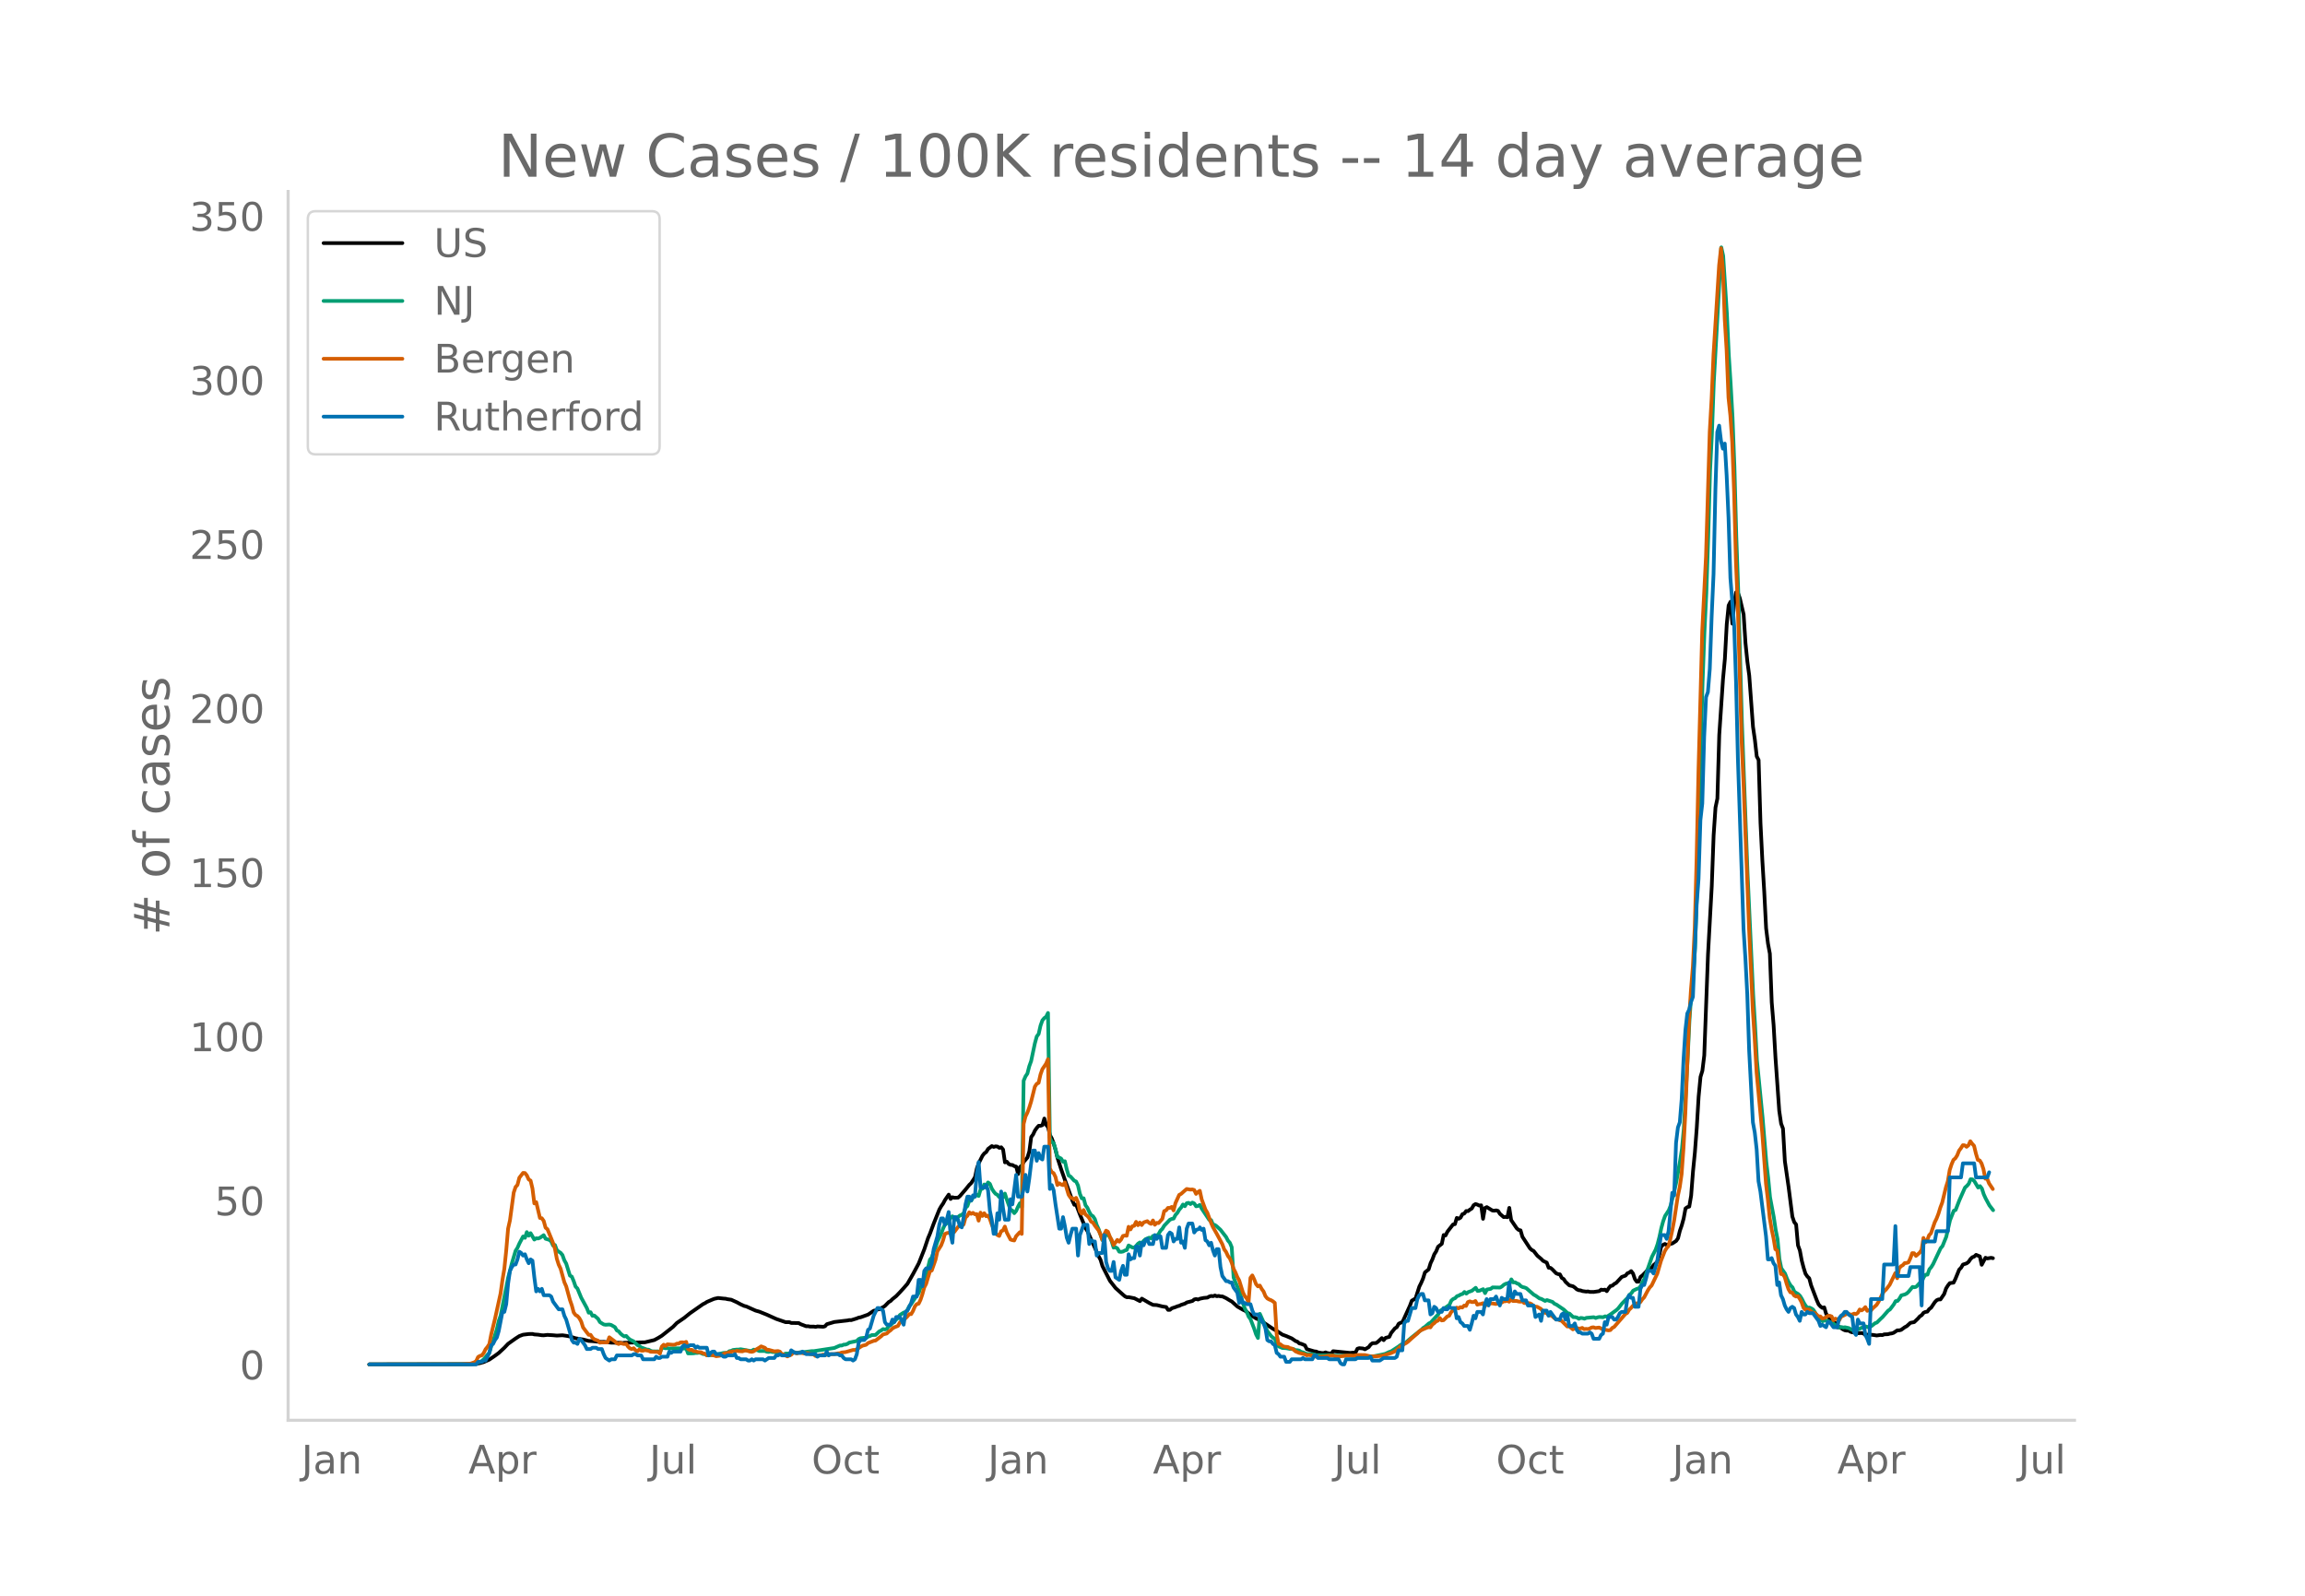 <svg height="864" viewBox="0 0 936 648" width="1248" xmlns="http://www.w3.org/2000/svg" xmlns:xlink="http://www.w3.org/1999/xlink"><defs><style>*{stroke-linecap:butt;stroke-linejoin:round}</style></defs><g id="figure_1"><path d="M0 648h936V0H0z" style="fill:#fff" id="patch_1"/><g id="axes_1"><path d="M117 576.72h725.4V77.76H117z" style="fill:none" id="patch_2"/><path clip-path="url(#p8ce552b401)" d="m149.973 554.04 40.359-.082 3.046-.156 1.523-.275 1.523-.43 2.284-1.01 2.285-1.558 1.523-1.113 2.284-2.125 1.523-1.604 1.523-1.089 1.523-1.076 1.523-.981 1.523-.56 2.285-.277 1.523-.032.761.195 1.523.11 1.523.226.762.027 1.523-.173 2.284.146 1.523.137 2.285-.126 1.523.21 1.523.28 2.284.726 2.285.387.761.098 2.285.6 1.523.083 2.284.233 1.523.084.762-.043 3.046.346 3.807.053.762.12.761-.143 8.376-.183 3.808-.914 1.523-.827 1.523-.931 4.569-3.614 1.523-1.56 3.046-2.096 2.284-1.852 5.33-3.72.762-.361.762-.508 2.284-.988.762-.293 1.523-.33 2.284.246.762.045.761.196 1.523.216 2.285 1.033 1.523.827 1.523.693.761.166 3.808 1.705 1.523.427 3.046 1.232 3.807 1.724 3.808 1.31 1.523.006.761.306 3.046.049.762.442 2.284.863.762-.029.761.16 1.523-.01.762.141.761-.198 2.284.138.762-.185.761-.864 3.046-.893 3.808-.444 1.523-.168.761-.173.762.037 2.284-.707.762-.325.761-.127 3.046-1.096 2.285-1.555.761-.144.762-.372.761-.088.762-.514.761-.325.762-.544 1.523-1.545.761-.433.762-.772 1.523-1.219 1.523-1.587 1.523-1.675 1.523-1.751 2.284-3.99 2.285-4.26 2.284-5.782 1.523-4.537.762-1.77 1.523-4.11 2.284-5.697.762-1.334.761-1.084.762-1.426 1.523-2.2.761 1.76.762-.706.761.221 1.523-.059.762-.655 2.284-2.658 1.523-1.882.762-.722 1.523-2.349.761-3.545.762-2.166 1.523-3.022.761-.964.762-.549.761-1.266 1.523-1.154.762.342.761-.232.762.088.761.524.761-.234.762.92.761 5.209.762-.271.761.932.762.344.761.062.762.46.761.194.762 3.015.761-2.834.762-.634.761-1.46 1.523-1.785.762-2.518.761-5.796.762-1.017.761-1.63.762-1.082.761-.84.762-.01.761-.247.762-2.686.761 2.593.762.92.761 3.21.762 1.394.761 2.044.762 2.606.761 3.167 1.523 4.717 1.523 4.324 3.046 8.426.762 1.633.761-.021 1.523 3.973 2.285 5.507.761 1.23 1.523 3.417 3.046 6.83.762 1.45.761 2.51 3.046 5.978 2.285 2.924 3.046 2.736.761.637.762.374.761-.042 1.523.303.762.131 2.284 1.177.762-1.017 3.046 1.789 1.523.755 1.523.076 2.284.568 1.523.233.762 1.154.761-.025.762-.63 1.523-.494.761-.323.762-.19.761-.393 1.523-.485.761-.485 2.285-.589.761-.634.762-.152.761.198.762-.33 1.523-.322 1.523-.135.761-.438.762-.227.761.102.762-.283.761.297.762-.132.761.183.762.028 1.523.72 1.523.93.761.417 2.285 2.059 2.284 1.307.762.34 3.046 2.226 1.523.96 1.523.639 5.33 3.573 1.523.842 2.285 1.505 1.523.555 2.284.985 1.523 1.057.762.27.761.687.762.153 1.523.64.761 1.538 3.046.89.762.08.761.346 1.523.246.762.019.761-.28.762.311.761.071.762.211.761-1.064 6.854.69 1.523-.125.761-.045.762-1.53.761-.225 1.523.137.761.326 1.523-.884.762-1.002.761-.59 1.523-.071.762-.575 1.523-1.431.761.84.762-.923 1.523-.422.761-1.583 1.523-1.874.762-.472.761-1.384.762-.401.761-.24 3.046-6.692.762-2.043 1.523-.903 1.523-4.79.761-1.525.762-1.783.761-2.473 1.523-1.24.762-2.483.761-1.603.762-2.048.761-1.172.762-1.877 1.523-1.19.761-3.577.762.174.761-1.516 2.285-2.938.761-.13.762-2.537.761.345.762-.446.761-1.422.762-.247.761-1.028.762.048.761-.607.762-.462.761-1.346.762-.462.761.236.762.387.761-.112.762 5.487.761-4.378.762-.385 2.284 1.396.762.075.761-.135.762.22.761 1.183 1.523 1.315.762-.062.761.13.762-3.805.761 4.964 2.285 3.356.761.648.762.154.761 2.618 3.046 4.666.762.695.761.41 1.523 1.938 1.523 1.276.762.785 1.522.739.762 2.062.761.051.762.637 1.523 1.58.761.309.762.107.761 1.47.762.432.761 1.14 1.523 1.424 1.523.39.762.526.761.7.762.349.761.08.762.286 1.523.214.761-.073.762.195 1.523.019 2.284-.336.762-.606.761.129.762-.131.761.626.762-1.178.761-.928.762-.137.761-.698.762-.392 2.284-2.453 1.523-.534.762-.941.761-.284.762-.604.761.978.762 2.258.761 1.065.762-.01.761-1.964.762-.545 1.523-1.549.761-.974.762-.496.761-.092.762-1.118.761-.616.762-.845.761-2.688.762-3.292.761-.774.762-.36.761.39 2.285-.613 1.523-.998.761-1.1.762-3.058.761-2.189.762-2.745.761-4.11.762-.547.761-.203.762-4.448.761-9.88.762-7.652.761-9.971.762-12.725.761-7.987.762-2.506.761-6.211 1.523-40.966 1.523-27.679.762-20.773.761-11.25.762-3.643.761-25.825 1.523-22.635.762-8.247.761-14.117.761-7.604.762-1.484.761 8.9.762-8.482.761-4.29.762.316.761 2.171 1.523 6.518.762 11.653.761 7.513.762 5.679 1.523 20.786.761 5.253.762 6.78.761 1.452.762 25.58.761 15.282.762 12.648.761 14.859.762 6.195.761 4.09.762 19.839.761 9.176.762 13.286 1.523 21.538.761 5.167.762 2.02.761 13.216 1.523 10.578 1.523 11.942.762 2.25.761.937.762 8.482.761 2.07.762 4.113.761 2.905.762 2.432.761 1.123.762.734.761 2.858 2.285 6.006.761 1.74.762.859.761.562.762-.214.761 2.584 2.285 3.297.761.414.762.079.761 1.703.762-.14 1.523 1.002.761.38.762.13.761-.03.762.49.761.242 1.523.03.762.31 1.523-.066.761.198.762.66.761-.175.762-.052 1.523.138 1.523.232 1.523-.216.761.06.762-.301 1.523-.063.761-.225.762-.098.761-.246 1.523-1.011.762.014.761-.184 1.523-1.107.762-.394 1.522-1.379 1.523-.278 1.523-1.458.762-.886.761-.467.762-.992.761-.332.762-.118.761-1.038.762-.56 1.523-2.262.761-.782.762-.332.761.018 1.523-2.234.762-2.235.761-1.212.762-.943 1.523-.197.761-1.566 1.523-3.725.762-.76.761-1.287 1.523-.498.762-.6.761-1.123.762-.754.761-.268.762-.708 1.523.63.761 3.412 1.523-2.86.762.285 1.523-.26.761.16h0" style="fill:none;stroke:#000;stroke-linecap:round;stroke-width:1.5" id="line2d_1"/><path clip-path="url(#p8ce552b401)" d="m149.973 554.04 41.12-.105 2.285-.352.761-.329.762-.17.761-.471.762-.618 1.523-1.877.761-.77.762-2.646.761-2.066 1.523-4.836.762-3.4.761-2.109 2.285-11.329.761-4.06 1.523-5.85 1.523-5.132.762-1.196.761-1.727 1.523-2.895.762.553.761-2.336.762 1.45.761-1.02 1.523 2.605.762-.536.761.086.762-.274 1.523-1.062.761 1.451 1.523.45.762.626.761 1.685.762-.216.761 2.035.762.656.761.456.762.915.761 2.122.762 1.347 1.523 4.887.761.416.762 1.818.761 2.216.762.79 1.523 3.709 2.284 4.205.762 1.91.761-.193.762 1.447.761-.096 1.523 1.333.762 1.336 1.523.934.761.135 1.523-.096.762.184 1.523.888.761 1.32.762.372.761.925.762.654.761.473.762-.184.761.834.762.649 1.523.736 1.522 1.498.762.346.761.602 2.285.858.761.062.762.447.761.235 1.523.024.762-.021.761.42.762-1.809.761-.043.762.163.761-.035.762.141 1.523-.06 3.046-.04 1.523.125.761-.1.762 2.064 1.523-.013.761-.032.762-.143.761.002.762-.138.761.221.762.36.761.03.762.43 1.523.002 3.046-.403 2.284-.515 1.523-.018.762-.686.761-.114.762-.377 1.523-.157h.761l.762-.142 1.523.26 2.284.42.762-.025.761-.485 1.523.227.762.33 1.523-.025.761.017.762.294.761.075.762-.173.761.21.762.036 1.523.38.761.374.762.227.761-.076.762-.298 2.284-.026.762-.298.761-.17.762.218 1.523-.29.761.027 3.808-.463.761.016 8.376-1.282 2.285-.994.761-.021.762-.341.761-.048.762-.271.761-.521 3.046-.639.762-.787.761-.34 1.523-.178.762.096.761-.57.762-.248.761-.382 1.523-.061 1.523-1.426.762-.384.761-.559.762.146.761-.193.762-1.12.761-.405 2.285-2.29.761-.62.762-1.25 1.523-.961.761-.189.762-.896.761-1.514.762-.858 2.284-3.529.762-.902.761-2.283.762-1.495.761-2.08.762-1.524 1.523-6.2.761-.911.762-2.36.761-1.727.762-2.379 1.523-3.142.761-2.095.762-1.632.761-.534 1.523-2.116.762-.748.761.59.762.75.761-1.041.762-.622.761-.267.762-.655.761-2.183.762-.702.761-2.21.762.02.761-1.287.762-.433.761-.694.762.477.761-2.612.762-.338.761-1.723.762.686.761-1.499.762.577.761 1.894.762 1.214.761.916.762.42.761.936.761-.371.762.446.761-1.511.762 2.401 1.523 4.167.761.331.762 1.054.761-.902.762-1.72.761-1.414.762 1.613.761-51.356.762-1.78.761-1.118.762-2.974.761-2.102 1.523-7.22.762-2.78.761-.995.762-3.387.761-2.139.762-.926.761-.523.762-1.57.761 50.624.762 1.755.761.442.762 2.606.761 3.023.762.282.761.4.762 1.28.761-.204.762 3.288.761 2.514.762.407 1.523 1.685.761.363.762 1.583.761 3.352.762 1.885.761-.03.762 2.827.761 1.007.762 1.696.761 1.285.762.471.761 1.168.762 2.416.761 1.626 1.523 4.49.762-.518.761-1.927.762.014.761 1.267.762 1.75.761 2.465.762-.153.761.449.762 1.342.761.086.762-.147.761-.405.762-.238.761-1.818 1.523.816.762.09.761-.7.762-.904.761-.524.762.426.761-1.038.762-.704 1.523-.628.761.287.762-.986.761.343.762-.458.761-.666.762-1.37.761-.744.762-1.272 2.284-2.4.762-.344.761-.14.762-1.481.761-.857.762-1.28.761-.857.761-1.238.762.69.761-1.218.762-.146.761.497.762-.604.761.343.762 1.17.761-.156.762-.416.761 1.507 3.046 4.554.762.112.761 1.811.762.159.761.56 1.523 1.394 2.285 2.937.761 1.457.762.874.761 1.814.762 12.304.761 1.961 1.523 3.35 1.523 5.206.762 2.09.761 1.287.762 1.966.761 1.014 1.523 3.948.762 2.286.761 1.452.762-9.813 1.523 3.416 1.523 3.59 1.523 2.006.761.681.762.385.761 2.234.762.913 1.523.63 1.523.094 1.523.281 1.523.098.761.419.762.025.761.161.762.522.761.184 1.523.684 2.285.007 1.523.434 1.523.047 2.284.012 1.523-.108 2.285.235 2.284.103.762-.09.761.075 1.523-.067 3.808.294 1.523-.027 3.807.096 1.523-.132 3.807-.792.762-.197 1.523-.723.761-.243 1.523-.985 1.523-.993.762-.59 2.284-1.125 2.285-1.97 1.523-1.215L577.17 540l.762-.772.761-.468 1.523-1.34.762-.365 2.284-2.519.762-.777.761-1.48 1.523-.828 2.285-1.62.761-1.707.762-.664.761-.301.762-.818.761-.244.762-.458.761-.214.762-.802.761.676.762-.618 1.523-.547 1.523-1.207.761 1.291.762-.096 1.523-.634.761 1.611.762-1.484 1.523-.244.761-.6 3.046.068.762-.446.761-.685.762-.401.761-.21.762.352.761-1.94.762 1.228.761-.045.762.46.761.278.762.79.761.413.762.161.761.298 3.046 2.652.762.404 1.523 1.09.761.2 1.523.828.761-.346 2.285.752.761.739.762.31 3.046 2.069 1.523 1.439.761.175 1.523 1.43.762.011.761.181.762.49.761-.35.762.082.761.238.762-.342 3.046-.277.761.344.762-.282.761-.15 1.523.108.762-.374.761.152 1.523-.99 2.285-1.661.761-.697 1.523-1.954 1.523-1.577.762-.74.761-1.26.762-.612.761-1.101 1.523-.724.762-.18.761-.942.762-1.62.761-1.33 1.523-4.514 1.523-4.404 1.523-2.953.762-2.197.761-2.964.762-3.557.761-2.793.762-2.115 1.523-2.34.761-1.93 1.523-6.103.762-3.462 1.523-8.525.761-4.87.762-8.196 1.523-27.845.761-15.952.762-11.057.761-6.915.762-11.614.761-23.024 1.523-58.17.762-26.52.761-20.477.762-15.698.761-22.634.762-27.198.761-15.156.762-20.92 3.046-54.733.761 3.427 1.523 23.704.761 16.645.762 11.796.761 13.573.762 19.817.761 28.261.762 21.638 1.523 53.963 2.284 61.32 2.285 49.39.761 12.303.762 14.219 2.284 23.147 1.523 18.245.762 6.39.761 7.9 1.523 8.062.762 5.142.761 3.785.762 8.08.761 3.737 1.523 2.16.762 2.01.761 1.607.762 1.25.761.768.762 1.783 1.523.9.761.752.762 1.245.761 1.546.762 1.232.761.833.762-.121.761.34.762.488.761 1.14.762 1.57.761.937.762.273.761.806.762-.272.761.008.762.217.761.397.762.203 2.284 1.645.762.415.761-.271.762.209.761-.098 1.523.333 1.523.813.762-.256.761-.078.762.068 1.523-.716 1.523-.526.761.336.762-.412.761.006 1.523-1.21.762-.276 1.523-1.511.761-.705 2.285-2.607.761-.51 1.523-2.012.762-1.353.761-.062.762-.914.761-1.338 1.523-.422.762-.41.761-.737 1.523-1.883.761.137.762-.21 1.523-1.67.761-.46.762-1.779.761-.973.762-.032.761-2.164.762-.885.761-1.239 3.046-6.446.762-.883 1.523-3.759 1.523-6.708 1.523-3.849.761-.328 1.523-3.95 2.285-5.148.761-.662.762-.875.761-1.855.762.078.761.746 1.523 2.561.762-.577.761.973.762 2.352.761 1.66 1.523 2.824 1.523 1.976h0" style="fill:none;stroke:#009e73;stroke-linecap:round;stroke-width:1.5" id="line2d_2"/><path clip-path="url(#p8ce552b401)" d="m149.973 554.04 37.313-.071 3.807-.256 1.523-.53.762-.49.761-1.665.762-.45.761-.204.762-.96.761-1.541.762-.92.761-1.163.762-3.932 1.523-6.27 2.284-10.394.762-5.473.761-4.503.762-7.372.761-8.925.762-3.39 1.523-11.252.761-2.277.762-.837.761-2.92 1.523-1.961.762.05.761.95.762 1.665.761.45.762 3.195.761 6.065.762-.5 1.523 6.423.761.112.762 1.082.761 2.768.762.602 1.523 3.717.761 1.91.762 2.317.761 4.054.762 2.39.761 1.592 1.523 5.514.762 1.705 1.523 5.555.761 2.185.762 2.86.761 1.04.762.41.761.857.762 1.389.761 2.389 1.523 2.022.762.98.761-.01.762 1.174.761.653 1.523.552.762.817.761-.113 2.285.02.761-2.092 1.523 1.153.762.552.761.694.762.327.761-.48.762.337.761.153.762-.143.761 1.185.762.725.761.275.762-.347.761.848.761.418.762-.755.761.49h.762l.761-.225 1.523.276.762.378 3.046.081.761.674.762-2.869.761-.745.762.52.761-.674 2.285.194.761-.06.762-.41.761-.01.762-.5.761-.03.762.112.761-.286.762 2.89.761.418.762-.092.761.562.762.01.761.327 1.523.102.762.429.761.174.762.633.761-.245.762.03 1.523.307.761.275 1.523-.204 2.285-1.072.761.02.762-.449.761-.092.762-.265.761.234.762-.398.761.164 1.523.081.762-.275.761-.092 1.523.46.762.101.761-.204.762-.592 1.523-.899.761-.52 1.523.582.762.776.761.04 2.285.623 1.523-.112.761.235.762 1 .761.164 1.523.786.762-.398.761-.266.762-.806.761-.072.762.317.761-.235.762-.02 1.523.255 1.523-.153.761.367 1.523.204.762.623.761-.05.761-.246.762-.04.761-.235.762.102.761-.01.762-.266 2.284.02 1.523-.347.762-.04.761-.307 1.523-.163 3.046-.868.762.01.761-.255 1.523-1.021.762-.45 1.523-.388.761-.694 2.285-.899.761-.112 2.285-1.746.761-.735 1.523-.388.762-.746.761-.54.762-.746.761-.46 1.523-.612.762-1.369 1.523-1.245.761-.45.762-.765.761-.95.762.01.761-1.276.762-1.869.761-.929.762-.153.761-1.573.762-2.267.761-2.767.762-1.46 1.523-5.064.761-.358 1.523-4.34.762-3.44 1.523-2.42.761-1.981.762-2.635.761-.357 1.523-.266.762-2.001.761 1.807 1.523-2.042.762-.664.761.235.762-.592.761-2.798.762-.704.761-1.42.762.613.761-.398.762.572.761-.082.762 2.675.761-3.257.762 1.348.761-1.103.762 1.215.761-.266.762 1.359.761 2.256 1.523 3.42.762.848.761.388.761-1.878.762-.368.761-1.562.762 2.358 1.523 2.9.761.256.762.132.761-1.725 1.523-1.634.762.694.761-44.642.762-3.022.761-1.542.762-2.053.761-2.45 1.523-6.076.762-1.164.761-.388.762-3.38.761-2.164 1.523-2.237.762-1.838.761 44.336.762 1.522.761.418.762 1.552.761 3.278.762-.704.761.5.762.235.761-1.103 1.523 5.014.762 1.164.761.224.762.644.761-.766.762 1.848.761 3.584.762 1.031.761-1.51.762 1.827.761.541.762.899.761 1.44.762.387.761 1.195 1.523 1.98.762 1.655.761 2.134.762-2.113.761-1.583.762.439.761 2.022.762 1.337.761 2.053 1.523-2.094.762.715.761-.858.762-1.47.761-.153.762.082.761-3.635.762 1.072.761-1.318.762-.163.761-1.603.762 1.358.761-1.062.762 1 .761-1.061 1.523-.52.762.734.761.368.762-1.389.761 1.756.762-.786.761.092 1.523-1.715.762-3.145.761-.307.762-.99.761.02.762-.418.761 1.419.762-2.971 1.523-3.34.761-.398 1.523-1.358.761-.633 1.523.256.762-.072.761.225.762 1.582.761-.776.762-.48.761 3.503 1.523 4.125.762 1.256 1.523 4.135.761 1.716 1.523 2.675 2.285 4.258.761 2.093.762 1.052.761 1.644.762.98.761 1.757.762 2.47.761 1.481.762 1.869.761 1.358 1.523 4.911.762 1.501.761.899.762 1.603.761-9.935.762-.99.761 1.592.762 1.95.761.91.762-.338.761 1.389.762 1.031.761 1.88.762.928.761.43.762.295.761.45.762.633.761 12.804.762 3.86.761.153.762.623.761.327 1.523.153.762.46.761.132.762.429.761.725 1.523.653 2.285.562.761.408.762-.132 1.523.214 1.523.49.761.082 3.046-.204.762-.215 2.284-.122.762.275 1.523.133 3.046-.408 1.523-.03 1.523.101 1.523-.306 3.045.01 2.285.51 1.523.062 2.284-.174 1.523-.214 3.046-.98 1.523-.674.762-.592 1.523-1.46.761-.338.762-.592.761-.388.762-.541 1.523-1.41 2.284-1.95.762-.827.761-.52 2.285-.98.761-.266.762.102.761-1.133.762-.552.761-.745.762-.296.761-1.072.762.98.761-.102 1.523-1.532.762-.265.761-1.44.762-.684.761-.5.762-.685.761.307.762-.5.761.163.762-.797.761.153.762-1.572.761-.296.762.286.761.01.762-.44.761 1.492.762-.215.761-.071.762-.307.761 1.256.762-.806 1.523-.358.761-.02 1.523.265.762-.316.761-.03.762-.225.761-.5.762-.062.761-.204.762.378.761-1.032.762.756 1.523-.01.761.214.762.082.761-.174.762.715 1.523.04.761.062.762.378.761.766.762.224.761.072 1.523.868.762 1.062.761.439.761.214.762.715.761.122.762.388.761.705.762.541.761.051.762.358.761.224 2.285 2.308.761-.082 1.523 1.246.762-.541.761-.123.762.388.761-.092.762-.234.761.52.762-.122.761.081.762-.224.761-.409.762-.092.761.297 1.523-.194 1.523.755 2.285.398.761-.122.762-.868.761-.398 4.57-5.27.76-.428.762-1.297.762-.715.761-.867 1.523-1.042.762.02.761-.51.762-1.113.761-.786 1.523-2.86.762-1.184.761-.796 2.285-4.759 1.523-5.268 1.523-3.89.761-1.267.762-.817.761-2.93.762-3.41.761-4.034 1.523-10.068.762-3.503.761-5.299.762-10.589.761-14.346 1.523-38.087.762-11.988.761-9.19.762-15.806.761-28.202.762-35.616 1.523-56.773 1.523-30.112 1.523-50.748.761-13.336.762-17.828 2.284-36.412.762-6.893.761 8.465.762 20.412.761 12.457.761 19.32.762 7.249.761 10.854.762 20.412.761 28.53.762 18.215 1.523 54.241.761 16.552 2.285 60.01 1.523 32.9.761 11.63.762 13.478 2.284 24.394 1.523 20.728.762 6.361.761 7.577.762 4.493.761 3.594.762 4.564.761.531.762 5.606.761 3.952.762.081.761 1.154.762 2.665.761 2.247.762 1.286.761.082.762 1.195.761.418.762-.153.761 1.072.762 1.41.761 2.225.762.797.761-.123.762.051 1.523 1.41.761-.062 1.523 1.43.762.03.761.838.762-.133.761-.368.762-.561.761-.051.762.275.761 1.563.762-.664.761.286.762.45.761-1.471 2.285-1.154.761-.164.762.44.761-.082.762-.337.761.194.762-.541.761-1.348.762.378.761-.49.762-.838.761 1.511.762-.306.761.143.762-.909 1.523-1.347.761-1.205 1.523-3.115.762-1.215.761-.664 1.523-1.98 2.285-4.749.761 2.104.762-4.003.761-.868.762-.429.761-.867.762-.041.761-.245.761-1.634.762-2.104.761.031.762 1.093 1.523-1.318.761-1.102.762-4.881.761 1.817.762-.857.761-2.053.762-.776 1.523-4.452.761-1.542.762-1.97.761-2.482.762-2.021 1.523-6.25.761-2.41.762-4.564.761-2.338.762-1.787.761-.633.762-1.205.761-1.91.762-1.01.761-1.205.762.051.761.603.762-.603.761-1.664.762 1.041.761.838.762 3.165.761 2.532.762.225.761 1.225.762 2.308.761 3.88.762-.01.761 1.92 1.523 2.287h0" style="fill:none;stroke:#d55e00;stroke-linecap:round;stroke-width:1.5" id="line2d_3"/><path clip-path="url(#p8ce552b401)" d="M149.973 554.04h43.405l.761-1.04h1.523l.762-.52h.761l1.523-3.12.762-3.12.761-.521.762-1.56.761-1.04.762-2.6 1.523-7.801h.761l.762-3.12.761-8.322.762-5.2.761-1.56.762-1.04h.761l.762-2.08.761-3.121.762.52.761 1.04.762-.52.761 2.08.762 1.56.761-1.56.762.52.761 6.76.762 5.722.761-1.04.762 1.04.761-1.04.762 2.6h2.284l.762.52.761 2.08 2.285 3.12h1.523l.761 2.6.762 1.56 1.523 5.202.761 3.12.762 1.04h.761l.762.52.761-2.08.762.52 1.523 2.08.761 1.56h1.523l.762-.52h1.523l.761.52h1.523l.762 2.08.761 1.56 1.523 1.04.762-.52h1.523l.761-1.56h6.092l.762-.52h.761l.761.52h1.523l.762 1.56h4.569l.761-1.04.762.52h.761l.762-.52h2.284l.762-2.08.761.52.762-.52h3.046l.761-2.08.762-.52.761.52h.762l.761-.52h1.523l.762 1.04.761-.52.762.52h3.046l.761 3.12.762-1.04.761-.52h.762l.761 1.04h1.523l1.523 1.04h.762l.761-.52h2.285l.761-.52.762 1.56h.761l.762.52h2.284l.762.52h.761l.762-.52.761.52.762-.52h3.046l.761.52 1.523-1.04h2.285l.761-1.04h.762l.761-.52.762.52h3.046l.761-2.08 1.523 1.04h2.285l.761-.52 1.523 1.04h3.808l.761 1.04.761-.52h2.285l.761-1.56.762 1.56.761-.52h3.046l.762.52h.761l.762 1.04.761.52h2.285l.761.52.762-.52.761-2.08.762-4.68.761-1.04h1.523l.762-1.04.761-3.12.762-.52 1.523-5.201 1.523-3.12h.761l1.523 1.04.762 4.68.761 1.04h1.523l.762-2.08.761 1.04.762-2.08h1.523l1.523 3.12.761-5.2.762-.52 1.523-3.12.761-2.601h1.523l.762-6.76h.761l.762 2.6.761-6.241.762-1.04h1.523l.761-2.08.762-5.721 1.523-5.201.761-4.68.762-2.6h.761l.762 2.6.761-2.08.762-3.121.761 8.84.762 3.641.761-10.4h.762l.761 1.04.762 2.6.761.52.762-4.16.761-5.201.762-3.12h.761l.762 1.56.761-2.08.762.52.761-9.362.762-4.68.761 10.4h1.523l.762-1.04.761 2.08.762 8.322.761 3.64.762 5.72h.761l.762-8.32.761 2.6.761-11.441.762 6.76.761 4.681h1.523l.762-8.32.761 2.08 1.523-11.962.762 8.841h1.523l.761-3.12.762-5.72.761 6.76.762-5.2.761-6.241.762-5.201h.761l.762 4.16.761-3.12.762 2.08.761.52.762-5.2h1.523l.761 17.162.762-1.56.761 2.08.762 5.72 1.523 9.882h.761l.762-4.68.761 3.64.762 4.68.761 2.08.762-3.12.761-2.6h1.523l.762 10.92.761-8.32 1.523-4.16h1.523l.762 7.8.761-1.56.762.52h.761l.762 5.72.761-1.04h1.523l.762-7.28.761 10.921.762 2.6.761 1.04h.762l.761-3.64.762 6.24 1.523 1.041.761-3.64.762-2.08.761 3.64h.762l.761-8.321.762 2.08.761-.52h.762l.761-4.68h.762l.761 3.64.762-5.2.761 1.04.762-2.08.761-.52.762 2.08h1.523l.761-3.641.762 1.56.761-1.04h.762l.761 4.68h1.523l.762-5.2.761-1.04.762.52.761 3.12.762-1.04h.761l.762-4.68.761 6.24.761-.52.762 2.6.761-7.8.762-2.08h1.523l.761 3.64.762-1.04 1.523-.52v-.52l.761 1.04.762-.52.761 4.68.762.52.761 1.56.762-1.04.761 3.12.762 2.08.761-2.6h.762l.761 7.281.762 3.64 1.523 2.081h.761l.762.52h.761l.762 2.08 1.523 2.08.761 4.161.762-2.08.761 2.08h.762l.761.52h1.523l.762 2.6.761 1.56h1.523l.762 1.04.761 1.561.762 1.04.761 2.08.762 4.68.761.52h.762l.761 1.041.762.52.761 3.12.762.52.761 1.04h1.523l.762 2.08h1.523l.761-1.04h3.808l.761-.52.762.52h3.046l.761-1.56h.762l.761 1.04h3.808l.761.52h3.808l.761 1.56.762.521h.761l.762-2.08h3.807l.762-.52h4.568l.762-.52.761 1.56h3.046l1.523-1.04h4.57l.76-.52.762-2.6h1.523l.762-10.922.761-1.04h.762l1.523-5.2h1.523l.761-3.641.762-1.56.761-.52h.762l.761 2.6h1.523l.762 5.72.761-.52.762-2.6.761.52.762 1.56h1.523l.761-1.56.762.52h.761l.762-1.04.761.52h1.523l.762 4.16.761-.52.762 2.081.761.52.762 1.04h1.523l.761 1.56.762-2.6.761-3.12.762 1.04.761-2.6h1.523l.762 1.04.761-4.16.762-2.081.761 2.6.762-2.6h1.523l.761-1.04.762 2.08.761 1.56.762-3.12.761.52h1.523l.762-6.76.761 5.72.762.52.761-2.6.762 1.04h1.523l.761 2.6h1.523l.762 2.08h2.284l.762 4.68 1.523-1.04.761 2.601.762-4.16h1.522l.762 2.08.761-1.56 2.285 3.12h1.523l.761-2.08.762-.52.761 2.6.762-2.08.761 4.68h1.523l.762-1.04.761 2.6.762 1.04h.761l.762.52h2.284l.762-.52.761.52.762 2.08h2.284l.762-1.56.761-.52.762-4.68.761 1.04.762-3.12h1.523l.761 1.04h.762l.761-1.04.762-1.56.761-.52h1.523l.762-5.201.761-1.56.762 1.04h.761l.762 3.64h1.523l.761-7.28.762-1.56h.761l.762-2.601.761-3.12h1.523l.762 1.04 1.523-5.2 1.523-10.402h1.523l.761 1.56.762-3.12 1.523-15.602.761 1.04.762-21.322.761-6.241.762-2.08.761-9.361.762-16.122.761-11.962.762-6.76.761-1.56.762-3.12.761-2.081 1.523-37.444.762-10.402.761-23.922.762-6.761.761-27.043.762-16.122.761-2.08.762-9.361.761-21.323.762-17.162.761-34.324.762-23.403.761-2.6.762 6.24.761 3.121.762-2.08.761 13.002.761 17.161.762 24.443 1.523 19.242.761 22.883.762 31.204 1.523 45.765.761 23.403.762 11.961.761 14.562.762 22.882 1.523 29.124.761 4.16.762 6.761.761 13.001.762 4.16 2.284 18.203.762 9.361h.761l.762-.52.761 2.08.762 1.04.761 7.801.762-1.04.761 5.2.762 1.56.761 2.601.762 1.56.761 1.04.762-1.56.761-.52.762.52.761 2.6.762 1.04.761 1.561.762-3.64.761 1.04h.762l.761-1.04.762.52h1.523l2.284 3.12.762 2.08.761-.52 1.523 1.04.762-2.08h.761l1.523 2.08h1.523l.762-3.64.761-1.04.762-.52.761-1.04h.762l.761 1.04 1.523 1.04.762 6.24.761 1.04.762-6.24.761 1.56h1.523l.762 4.68.761 1.56.762 2.081.761-18.202h4.57l.76-14.042h3.808l.762-15.601.761 20.282h4.569l.761-3.64h3.808l.761 15.601.762-26.003h4.569l.761-4.16h4.57l.76-21.843h4.57l.761-5.72h4.57l.76 5.72h4.57l.761-2.08h0" style="fill:none;stroke:#0072b2;stroke-linecap:round;stroke-width:1.5" id="line2d_4"/><path d="M117 576.72V77.76" style="fill:none;stroke:#d3d3d3;stroke-linecap:square;stroke-linejoin:miter;stroke-width:1.25" id="patch_3"/><path d="M117 576.72h725.4" style="fill:none;stroke:#d3d3d3;stroke-linecap:square;stroke-linejoin:miter;stroke-width:1.25" id="patch_4"/><g id="matplotlib.axis_1"><g id="xtick_1"><g style="fill:#696969" transform="matrix(.16 0 0 -.16 122.41 598.378)" id="text_1"><defs><path d="M9.813 72.906h9.859V5.078q0-13.187-5-19.14-5-5.954-16.094-5.954h-3.75v8.297h3.078q6.531 0 9.219 3.672Q9.813-4.39 9.813 5.078z" id="DejaVuSans-74"/><path d="M34.281 27.484q-10.89 0-15.093-2.484-4.204-2.484-4.204-8.5 0-4.781 3.157-7.594 3.156-2.797 8.562-2.797 7.485 0 12 5.297 4.516 5.297 4.516 14.078v2zm17.922 3.72V0H43.22v8.297Q40.14 3.328 35.547.953q-4.594-2.375-11.234-2.375-8.391 0-13.36 4.719Q6 8.016 6 15.922q0 9.219 6.172 13.906 6.187 4.688 18.437 4.688h12.61v.89q0 6.203-4.078 9.594-4.078 3.39-11.453 3.39-4.688 0-9.141-1.124-4.438-1.125-8.531-3.375v8.312q4.921 1.906 9.562 2.844 4.64.953 9.031.953 11.875 0 17.735-6.156 5.86-6.14 5.86-18.64z" id="DejaVuSans-97"/><path d="M54.89 33.016V0h-8.984v32.719q0 7.765-3.031 11.61-3.031 3.858-9.078 3.858-7.281 0-11.484-4.64-4.204-4.625-4.204-12.64V0H9.08v54.688h9.03v-8.5q3.235 4.937 7.594 7.374Q30.078 56 35.797 56q9.422 0 14.25-5.828 4.844-5.828 4.844-17.156z" id="DejaVuSans-110"/></defs><use xlink:href="#DejaVuSans-74"/><use x="29.492" xlink:href="#DejaVuSans-97"/><use x="90.771" xlink:href="#DejaVuSans-110"/></g></g><g id="xtick_2"><g style="fill:#696969" transform="matrix(.16 0 0 -.16 190.199 598.378)" id="text_2"><defs><path d="M34.188 63.188 20.797 26.906h26.812zm-5.579 9.718h11.188L67.578 0h-10.25l-6.64 18.703h-32.86L11.188 0H.78z" id="DejaVuSans-65"/><path d="M18.11 8.203v-29H9.077v75.484h9.031v-8.296q2.844 4.875 7.157 7.234Q29.594 56 35.594 56q9.968 0 16.187-7.906 6.235-7.907 6.235-20.797T51.78 6.484q-6.218-7.906-16.187-7.906-6 0-10.328 2.375-4.313 2.375-7.157 7.25zm30.578 19.094q0 9.906-4.079 15.547-4.078 5.64-11.203 5.64-7.14 0-11.218-5.64-4.079-5.64-4.079-15.547 0-9.906 4.078-15.547 4.079-5.64 11.22-5.64 7.124 0 11.202 5.64t4.078 15.547z" id="DejaVuSans-112"/><path d="M41.11 46.297q-1.516.875-3.297 1.281Q36.03 48 33.89 48q-7.625 0-11.703-4.953-4.079-4.953-4.079-14.234V0H9.08v54.688h9.03v-8.5q2.844 4.984 7.375 7.39Q30.031 56 36.531 56q.922 0 2.047-.125 1.125-.11 2.484-.36z" id="DejaVuSans-114"/></defs><use xlink:href="#DejaVuSans-65"/><use x="68.408" xlink:href="#DejaVuSans-112"/><use x="131.885" xlink:href="#DejaVuSans-114"/></g></g><g id="xtick_3"><g style="fill:#696969" transform="matrix(.16 0 0 -.16 263.682 598.378)" id="text_3"><defs><path d="M8.5 21.578v33.11h8.984V21.922q0-7.766 3.016-11.656 3.031-3.875 9.094-3.875 7.265 0 11.484 4.64 4.234 4.64 4.234 12.656v31h8.985V0h-8.984v8.406Q42.047 3.422 37.718 1q-4.313-2.422-10.032-2.422-9.421 0-14.312 5.86Q8.5 10.296 8.5 21.578zM31.11 56z" id="DejaVuSans-117"/><path d="M9.422 75.984h8.984V0H9.422z" id="DejaVuSans-108"/></defs><use xlink:href="#DejaVuSans-74"/><use x="29.492" xlink:href="#DejaVuSans-117"/><use x="92.871" xlink:href="#DejaVuSans-108"/></g></g><g id="xtick_4"><g style="fill:#696969" transform="matrix(.16 0 0 -.16 329.56 598.378)" id="text_4"><defs><path d="M39.406 66.219q-10.75 0-17.078-8.016-6.312-8-6.312-21.828 0-13.766 6.312-21.781 6.328-8 17.078-8 10.735 0 17.016 8 6.281 8.015 6.281 21.781 0 13.828-6.281 21.828-6.281 8.016-17.016 8.016zm0 8q15.328 0 24.5-10.281 9.188-10.282 9.188-27.563 0-17.234-9.188-27.516-9.172-10.28-24.5-10.28-15.375 0-24.593 10.25-9.204 10.265-9.204 27.546t9.204 27.563q9.218 10.28 24.593 10.28z" id="DejaVuSans-79"/><path d="M48.781 52.594v-8.407q-3.812 2.11-7.64 3.157-3.828 1.047-7.735 1.047-8.75 0-13.593-5.547-4.829-5.532-4.829-15.547 0-10.016 4.829-15.563 4.843-5.53 13.593-5.53 3.907 0 7.735 1.046 3.828 1.047 7.64 3.156V2.094Q45.016.344 40.984-.531q-4.015-.89-8.562-.89-12.36 0-19.64 7.765-7.266 7.765-7.266 20.953 0 13.375 7.343 21.031Q20.22 56 33.016 56q4.14 0 8.093-.86 3.953-.843 7.672-2.546z" id="DejaVuSans-99"/><path d="M18.313 70.219V54.688h18.5v-6.985h-18.5V18.016q0-6.688 1.828-8.594 1.828-1.906 7.453-1.906h9.218V0h-9.218q-10.407 0-14.36 3.875-3.953 3.89-3.953 14.14v29.688H2.687v6.984h6.594V70.22z" id="DejaVuSans-116"/></defs><use xlink:href="#DejaVuSans-79"/><use x="78.711" xlink:href="#DejaVuSans-99"/><use x="133.691" xlink:href="#DejaVuSans-116"/></g></g><g id="xtick_5"><g style="fill:#696969" transform="matrix(.16 0 0 -.16 401.117 598.378)" id="text_5"><use xlink:href="#DejaVuSans-74"/><use x="29.492" xlink:href="#DejaVuSans-97"/><use x="90.771" xlink:href="#DejaVuSans-110"/></g></g><g id="xtick_6"><g style="fill:#696969" transform="matrix(.16 0 0 -.16 468.144 598.378)" id="text_6"><use xlink:href="#DejaVuSans-65"/><use x="68.408" xlink:href="#DejaVuSans-112"/><use x="131.885" xlink:href="#DejaVuSans-114"/></g></g><g id="xtick_7"><g style="fill:#696969" transform="matrix(.16 0 0 -.16 541.628 598.378)" id="text_7"><use xlink:href="#DejaVuSans-74"/><use x="29.492" xlink:href="#DejaVuSans-117"/><use x="92.871" xlink:href="#DejaVuSans-108"/></g></g><g id="xtick_8"><g style="fill:#696969" transform="matrix(.16 0 0 -.16 607.506 598.378)" id="text_8"><use xlink:href="#DejaVuSans-79"/><use x="78.711" xlink:href="#DejaVuSans-99"/><use x="133.691" xlink:href="#DejaVuSans-116"/></g></g><g id="xtick_9"><g style="fill:#696969" transform="matrix(.16 0 0 -.16 679.063 598.378)" id="text_9"><use xlink:href="#DejaVuSans-74"/><use x="29.492" xlink:href="#DejaVuSans-97"/><use x="90.771" xlink:href="#DejaVuSans-110"/></g></g><g id="xtick_10"><g style="fill:#696969" transform="matrix(.16 0 0 -.16 746.09 598.378)" id="text_10"><use xlink:href="#DejaVuSans-65"/><use x="68.408" xlink:href="#DejaVuSans-112"/><use x="131.885" xlink:href="#DejaVuSans-114"/></g></g><g id="xtick_11"><g style="fill:#696969" transform="matrix(.16 0 0 -.16 819.574 598.378)" id="text_11"><use xlink:href="#DejaVuSans-74"/><use x="29.492" xlink:href="#DejaVuSans-117"/><use x="92.871" xlink:href="#DejaVuSans-108"/></g></g></g><g id="matplotlib.axis_2"><g id="ytick_1"><g style="fill:#696969" transform="matrix(.16 0 0 -.16 97.32 560.119)" id="text_12"><defs><path d="M31.781 66.406q-7.61 0-11.453-7.5Q16.5 51.422 16.5 36.375q0-14.984 3.828-22.484 3.844-7.5 11.453-7.5 7.672 0 11.5 7.5 3.844 7.5 3.844 22.484 0 15.047-3.844 22.531-3.828 7.5-11.5 7.5zm0 7.813q12.266 0 18.735-9.703 6.468-9.688 6.468-28.141 0-18.406-6.468-28.11-6.47-9.687-18.735-9.687-12.25 0-18.718 9.688-6.47 9.703-6.47 28.109 0 18.453 6.47 28.14Q19.53 74.22 31.78 74.22z" id="DejaVuSans-48"/></defs><use xlink:href="#DejaVuSans-48"/></g></g><g id="ytick_2"><g style="fill:#696969" transform="matrix(.16 0 0 -.16 87.14 493.488)" id="text_13"><defs><path d="M10.797 72.906h38.719v-8.312H19.828v-17.86q2.14.735 4.281 1.094 2.157.36 4.313.36 12.203 0 19.328-6.688 7.14-6.688 7.14-18.11 0-11.765-7.328-18.296-7.328-6.516-20.656-6.516-4.593 0-9.36.781-4.75.782-9.827 2.344v9.922q4.39-2.39 9.078-3.563 4.687-1.171 9.906-1.171 8.453 0 13.375 4.437 4.938 4.438 4.938 12.063 0 7.609-4.938 12.047-4.922 4.453-13.375 4.453-3.953 0-7.89-.875-3.922-.875-8.016-2.735z" id="DejaVuSans-53"/></defs><use xlink:href="#DejaVuSans-53"/><use x="63.623" xlink:href="#DejaVuSans-48"/></g></g><g id="ytick_3"><g style="fill:#696969" transform="matrix(.16 0 0 -.16 76.96 426.858)" id="text_14"><defs><path d="M12.406 8.297h16.11v55.625l-17.532-3.516v8.985l17.438 3.515h9.86V8.296H54.39V0H12.406z" id="DejaVuSans-49"/></defs><use xlink:href="#DejaVuSans-49"/><use x="63.623" xlink:href="#DejaVuSans-48"/><use x="127.246" xlink:href="#DejaVuSans-48"/></g></g><g id="ytick_4"><g style="fill:#696969" transform="matrix(.16 0 0 -.16 76.96 360.227)" id="text_15"><use xlink:href="#DejaVuSans-49"/><use x="63.623" xlink:href="#DejaVuSans-53"/><use x="127.246" xlink:href="#DejaVuSans-48"/></g></g><g id="ytick_5"><g style="fill:#696969" transform="matrix(.16 0 0 -.16 76.96 293.596)" id="text_16"><defs><path d="M19.188 8.297h34.421V0H7.33v8.297q5.609 5.812 15.296 15.594 9.703 9.797 12.188 12.64 4.734 5.313 6.609 9 1.89 3.688 1.89 7.25 0 5.813-4.078 9.469-4.078 3.672-10.625 3.672-4.64 0-9.797-1.61-5.14-1.609-11-4.89v9.969Q13.767 71.78 18.938 73q5.188 1.219 9.485 1.219 11.328 0 18.062-5.672 6.735-5.656 6.735-15.125 0-4.5-1.688-8.531-1.672-4.016-6.125-9.485-1.218-1.422-7.765-8.187-6.532-6.766-18.453-18.922z" id="DejaVuSans-50"/></defs><use xlink:href="#DejaVuSans-50"/><use x="63.623" xlink:href="#DejaVuSans-48"/><use x="127.246" xlink:href="#DejaVuSans-48"/></g></g><g id="ytick_6"><g style="fill:#696969" transform="matrix(.16 0 0 -.16 76.96 226.966)" id="text_17"><use xlink:href="#DejaVuSans-50"/><use x="63.623" xlink:href="#DejaVuSans-53"/><use x="127.246" xlink:href="#DejaVuSans-48"/></g></g><g id="ytick_7"><g style="fill:#696969" transform="matrix(.16 0 0 -.16 76.96 160.335)" id="text_18"><defs><path d="M40.578 39.313Q47.656 37.797 51.625 33q3.984-4.781 3.984-11.813 0-10.78-7.422-16.703-7.421-5.906-21.093-5.906-4.578 0-9.438.906-4.86.907-10.031 2.72v9.515q4.094-2.39 8.969-3.61 4.89-1.218 10.218-1.218 9.266 0 14.125 3.656 4.86 3.656 4.86 10.64 0 6.454-4.516 10.079-4.515 3.64-12.562 3.64h-8.5v8.11h8.89q7.266 0 11.125 2.906 3.86 2.906 3.86 8.375 0 5.61-3.985 8.61-3.968 3.015-11.39 3.015-4.063 0-8.703-.89-4.641-.876-10.203-2.72v8.782q5.624 1.562 10.53 2.344 4.907.78 9.25.78 11.235 0 17.766-5.109 6.547-5.093 6.547-13.78 0-6.063-3.468-10.235-3.47-4.172-9.86-5.782z" id="DejaVuSans-51"/></defs><use xlink:href="#DejaVuSans-51"/><use x="63.623" xlink:href="#DejaVuSans-48"/><use x="127.246" xlink:href="#DejaVuSans-48"/></g></g><g id="ytick_8"><g style="fill:#696969" transform="matrix(.16 0 0 -.16 76.96 93.705)" id="text_19"><use xlink:href="#DejaVuSans-51"/><use x="63.623" xlink:href="#DejaVuSans-53"/><use x="127.246" xlink:href="#DejaVuSans-48"/></g></g><g style="fill:#696969" transform="matrix(0 -.2 -.2 0 68.8 379.813)" id="text_20"><defs><path d="M51.125 44H36.922l-4.11-16.313h14.313zm-7.328 27.781-5.078-20.265h14.265L58.11 71.78h7.813L60.89 51.516h15.234V44h-17.14l-4-16.313h15.53V20.22H53.079L48 0h-7.813l5.032 20.219H30.906L25.875 0h-7.86l5.079 20.219H7.719v7.468h17.187L29 44H13.281v7.516h17.625l4.985 20.265z" id="DejaVuSans-35"/><path d="M30.61 48.39q-7.22 0-11.422-5.64-4.204-5.64-4.204-15.453 0-9.813 4.172-15.453 4.188-5.64 11.453-5.64 7.188 0 11.375 5.655 4.203 5.672 4.203 15.438 0 9.719-4.203 15.406-4.187 5.688-11.375 5.688zm0 7.61q11.718 0 18.406-7.625 6.703-7.61 6.703-21.078 0-13.422-6.703-21.078-6.688-7.64-18.407-7.64-11.765 0-18.437 7.64-6.656 7.656-6.656 21.078 0 13.469 6.656 21.078Q18.844 56 30.609 56z" id="DejaVuSans-111"/><path d="M37.11 75.984V68.5h-8.594q-4.828 0-6.72-1.953-1.874-1.953-1.874-7.031v-4.828h14.797v-6.985H19.922V0H10.89v47.703H2.297v6.984h8.594V58.5q0 9.125 4.25 13.297 4.25 4.187 13.468 4.187z" id="DejaVuSans-102"/><path d="M44.281 53.078v-8.5q-3.797 1.953-7.906 2.922-4.094.984-8.5.984-6.688 0-10.031-2.047-3.344-2.046-3.344-6.156 0-3.125 2.39-4.906 2.391-1.781 9.626-3.39l3.078-.688q9.562-2.047 13.593-5.781 4.032-3.735 4.032-10.422 0-7.625-6.032-12.078-6.03-4.438-16.578-4.438-4.39 0-9.156.86Q10.688.296 5.422 2v9.281q4.984-2.594 9.812-3.89 4.829-1.282 9.579-1.282 6.343 0 9.75 2.172 3.421 2.172 3.421 6.125 0 3.656-2.468 5.61-2.453 1.953-10.813 3.765l-3.125.735q-8.344 1.75-12.062 5.39-3.704 3.64-3.704 9.985 0 7.718 5.47 11.906Q16.75 56 26.811 56q4.97 0 9.36-.734 4.406-.72 8.11-2.188z" id="DejaVuSans-115"/><path d="M56.203 29.594v-4.39H14.891q.593-9.282 5.593-14.142 5-4.859 13.938-4.859 5.172 0 10.031 1.266 4.86 1.265 9.656 3.812v-8.5Q49.266.734 44.187-.344 39.11-1.422 33.892-1.422q-13.094 0-20.735 7.61-7.64 7.625-7.64 20.625 0 13.421 7.25 21.296Q20.016 56 32.328 56q11.031 0 17.453-7.11 6.422-7.093 6.422-19.296zm-8.984 2.64q-.094 7.36-4.125 11.75-4.032 4.407-10.672 4.407-7.516 0-12.031-4.25-4.516-4.25-5.203-11.97z" id="DejaVuSans-101"/></defs><use xlink:href="#DejaVuSans-35"/><use x="83.789" xlink:href="#DejaVuSans-32"/><use x="115.576" xlink:href="#DejaVuSans-111"/><use x="176.758" xlink:href="#DejaVuSans-102"/><use x="211.963" xlink:href="#DejaVuSans-32"/><use x="243.75" xlink:href="#DejaVuSans-99"/><use x="298.73" xlink:href="#DejaVuSans-97"/><use x="360.01" xlink:href="#DejaVuSans-115"/><use x="412.109" xlink:href="#DejaVuSans-101"/><use x="473.633" xlink:href="#DejaVuSans-115"/></g></g><g style="fill:#696969" transform="matrix(.24 0 0 -.24 202.252 71.76)" id="text_21"><defs><path d="M9.813 72.906h13.28l32.329-60.984v60.984h9.562V0h-13.28L19.39 60.984V0H9.813z" id="DejaVuSans-78"/><path d="M4.203 54.688h8.985l11.234-42.672 11.172 42.672h10.593l11.235-42.672 11.187 42.672h8.985L63.28 0H52.688L40.922 44.828 29.109 0H18.5z" id="DejaVuSans-119"/><path d="M64.406 67.281v-10.39q-4.984 4.64-10.625 6.922-5.64 2.296-11.984 2.296-12.5 0-19.14-7.64-6.641-7.64-6.641-22.094 0-14.406 6.64-22.047 6.64-7.64 19.14-7.64 6.345 0 11.985 2.296 5.64 2.297 10.625 6.938V5.609Q59.234 2.094 53.437.33q-5.78-1.75-12.218-1.75-16.563 0-26.094 10.124-9.516 10.14-9.516 27.672 0 17.578 9.516 27.703 9.531 10.14 26.094 10.14 6.531 0 12.312-1.734 5.797-1.734 10.875-5.203z" id="DejaVuSans-67"/><path d="M25.39 72.906h8.297L8.297-9.28H0z" id="DejaVuSans-47"/><path d="M9.813 72.906h9.859V42.094L52.39 72.906h12.703L28.906 38.922 67.672 0H54.688L19.672 35.11V0h-9.86z" id="DejaVuSans-75"/><path d="M9.422 54.688h8.984V0H9.422zm0 21.296h8.984v-11.39H9.422z" id="DejaVuSans-105"/><path d="M45.406 46.39v29.594h8.985V0h-8.985v8.203Q42.578 3.328 38.25.953q-4.313-2.375-10.375-2.375-9.906 0-16.14 7.906-6.22 7.922-6.22 20.813 0 12.89 6.22 20.797Q17.968 56 27.874 56q6.063 0 10.375-2.375 4.328-2.36 7.156-7.234zm-30.61-19.093q0-9.906 4.079-15.547 4.078-5.64 11.203-5.64 7.125 0 11.219 5.64 4.11 5.64 4.11 15.547 0 9.906-4.11 15.547-4.094 5.64-11.219 5.64-7.125 0-11.203-5.64-4.078-5.64-4.078-15.547z" id="DejaVuSans-100"/><path d="M4.89 31.39h26.313v-8H4.891z" id="DejaVuSans-45"/><path d="M37.797 64.313 12.89 25.39h24.906zm-2.594 8.593H47.61V25.391h10.407v-8.203H47.609V0h-9.812v17.188H4.89v9.515z" id="DejaVuSans-52"/><path d="M32.172-5.078q-3.797-9.766-7.422-12.735-3.61-2.984-9.656-2.984H7.906v7.516h5.282q3.703 0 5.75 1.765Q21-9.766 23.483-3.219l1.61 4.094-22.11 53.813H12.5l17.094-42.766 17.093 42.766h9.516z" id="DejaVuSans-121"/><path d="M2.984 54.688H12.5L29.594 8.797l17.093 45.89h9.516L35.687 0H23.485z" id="DejaVuSans-118"/><path d="M45.406 27.984q0 9.766-4.031 15.125-4.016 5.375-11.297 5.375-7.219 0-11.25-5.375-4.031-5.359-4.031-15.125 0-9.718 4.031-15.093t11.25-5.375q7.281 0 11.297 5.375 4.031 5.375 4.031 15.093zm8.985-21.203q0-13.953-6.203-20.765Q42-20.797 29.203-20.797q-4.734 0-8.937.703-4.203.703-8.157 2.172v8.735q3.954-2.141 7.813-3.157 3.86-1.031 7.86-1.031 8.843 0 13.234 4.61 4.39 4.609 4.39 13.937v4.453q-2.781-4.844-7.125-7.234Q33.938 0 27.875 0 17.828 0 11.672 7.656q-6.156 7.672-6.156 20.328 0 12.688 6.156 20.344Q17.828 56 27.875 56q6.063 0 10.406-2.39 4.344-2.391 7.125-7.22v8.297h8.985z" id="DejaVuSans-103"/></defs><use xlink:href="#DejaVuSans-78"/><use x="74.805" xlink:href="#DejaVuSans-101"/><use x="136.328" xlink:href="#DejaVuSans-119"/><use x="218.115" xlink:href="#DejaVuSans-32"/><use x="249.902" xlink:href="#DejaVuSans-67"/><use x="319.727" xlink:href="#DejaVuSans-97"/><use x="381.006" xlink:href="#DejaVuSans-115"/><use x="433.105" xlink:href="#DejaVuSans-101"/><use x="494.629" xlink:href="#DejaVuSans-115"/><use x="546.729" xlink:href="#DejaVuSans-32"/><use x="578.516" xlink:href="#DejaVuSans-47"/><use x="612.207" xlink:href="#DejaVuSans-32"/><use x="643.994" xlink:href="#DejaVuSans-49"/><use x="707.617" xlink:href="#DejaVuSans-48"/><use x="771.24" xlink:href="#DejaVuSans-48"/><use x="834.863" xlink:href="#DejaVuSans-75"/><use x="900.439" xlink:href="#DejaVuSans-32"/><use x="932.227" xlink:href="#DejaVuSans-114"/><use x="971.09" xlink:href="#DejaVuSans-101"/><use x="1032.613" xlink:href="#DejaVuSans-115"/><use x="1084.713" xlink:href="#DejaVuSans-105"/><use x="1112.496" xlink:href="#DejaVuSans-100"/><use x="1175.973" xlink:href="#DejaVuSans-101"/><use x="1237.496" xlink:href="#DejaVuSans-110"/><use x="1300.875" xlink:href="#DejaVuSans-116"/><use x="1340.084" xlink:href="#DejaVuSans-115"/><use x="1392.184" xlink:href="#DejaVuSans-32"/><use x="1423.971" xlink:href="#DejaVuSans-45"/><use x="1460.055" xlink:href="#DejaVuSans-45"/><use x="1496.139" xlink:href="#DejaVuSans-32"/><use x="1527.926" xlink:href="#DejaVuSans-49"/><use x="1591.549" xlink:href="#DejaVuSans-52"/><use x="1655.172" xlink:href="#DejaVuSans-32"/><use x="1686.959" xlink:href="#DejaVuSans-100"/><use x="1750.436" xlink:href="#DejaVuSans-97"/><use x="1811.715" xlink:href="#DejaVuSans-121"/><use x="1870.895" xlink:href="#DejaVuSans-32"/><use x="1902.682" xlink:href="#DejaVuSans-97"/><use x="1963.961" xlink:href="#DejaVuSans-118"/><use x="2023.141" xlink:href="#DejaVuSans-101"/><use x="2084.664" xlink:href="#DejaVuSans-114"/><use x="2125.777" xlink:href="#DejaVuSans-97"/><use x="2187.057" xlink:href="#DejaVuSans-103"/><use x="2250.533" xlink:href="#DejaVuSans-101"/></g><g id="legend_1"><path d="M128.2 184.5h136.45q3.2 0 3.2-3.2V88.96q0-3.2-3.2-3.2H128.2q-3.2 0-3.2 3.2v92.34q0 3.2 3.2 3.2z" style="fill:none;opacity:.8;stroke:#ccc;stroke-linejoin:miter" id="patch_5"/><path d="M131.4 98.718h32" style="fill:none;stroke:#000;stroke-linecap:round;stroke-width:1.5" id="line2d_5"/><g style="fill:#696969" transform="matrix(.16 0 0 -.16 176.2 104.317)" id="text_22"><defs><path d="M8.688 72.906h9.921V28.61q0-11.718 4.235-16.875 4.25-5.14 13.781-5.14 9.469 0 13.719 5.14 4.25 5.157 4.25 16.875v44.297H64.5V27.391q0-14.25-7.063-21.532-7.046-7.28-20.812-7.28-13.828 0-20.89 7.28-7.047 7.282-7.047 21.532z" id="DejaVuSans-85"/><path d="M53.516 70.516V60.89q-5.61 2.687-10.594 4-4.984 1.328-9.625 1.328-8.047 0-12.422-3.125t-4.375-8.89q0-4.845 2.906-7.313 2.907-2.453 11.016-3.97l5.953-1.218q11.031-2.11 16.281-7.406 5.25-5.297 5.25-14.172 0-10.61-7.11-16.078-7.093-5.469-20.812-5.469-5.172 0-11.015 1.172Q13.14.922 6.89 3.219v10.156q6-3.36 11.765-5.078 5.766-1.703 11.328-1.703 8.438 0 13.032 3.312 4.593 3.328 4.593 9.485 0 5.359-3.297 8.39-3.296 3.032-10.812 4.547L27.484 33.5q-11.03 2.188-15.968 6.875-4.922 4.688-4.922 13.047 0 9.672 6.812 15.234 6.813 5.563 18.766 5.563 5.14 0 10.453-.938 5.328-.922 10.89-2.765z" id="DejaVuSans-83"/></defs><use xlink:href="#DejaVuSans-85"/><use x="73.193" xlink:href="#DejaVuSans-83"/></g><path d="M131.4 122.203h32" style="fill:none;stroke:#009e73;stroke-linecap:round;stroke-width:1.5" id="line2d_7"/><g style="fill:#696969" transform="matrix(.16 0 0 -.16 176.2 127.802)" id="text_23"><use xlink:href="#DejaVuSans-78"/><use x="74.805" xlink:href="#DejaVuSans-74"/></g><path d="M131.4 145.688h32" style="fill:none;stroke:#d55e00;stroke-linecap:round;stroke-width:1.5" id="line2d_9"/><g style="fill:#696969" transform="matrix(.16 0 0 -.16 176.2 151.287)" id="text_24"><defs><path d="M19.672 34.813V8.108H35.5q7.953 0 11.781 3.297 3.844 3.297 3.844 10.078 0 6.844-3.844 10.078-3.828 3.25-11.781 3.25zm0 29.984V42.828h14.61q7.218 0 10.75 2.703 3.546 2.719 3.546 8.282 0 5.515-3.547 8.25-3.531 2.734-10.75 2.734zm-9.86 8.11h25.204q11.28 0 17.375-4.688Q58.5 63.53 58.5 54.89q0-6.703-3.125-10.657-3.125-3.953-9.188-4.922 7.282-1.562 11.313-6.53 4.031-4.954 4.031-12.376 0-9.765-6.64-15.093Q48.25 0 35.984 0H9.812z" id="DejaVuSans-66"/></defs><use xlink:href="#DejaVuSans-66"/><use x="68.604" xlink:href="#DejaVuSans-101"/><use x="130.127" xlink:href="#DejaVuSans-114"/><use x="169.49" xlink:href="#DejaVuSans-103"/><use x="232.967" xlink:href="#DejaVuSans-101"/><use x="294.49" xlink:href="#DejaVuSans-110"/></g><path d="M131.4 169.173h32" style="fill:none;stroke:#0072b2;stroke-linecap:round;stroke-width:1.5" id="line2d_11"/><g style="fill:#696969" transform="matrix(.16 0 0 -.16 176.2 174.773)" id="text_25"><defs><path d="M44.39 34.188q3.172-1.079 6.172-4.594 3-3.516 6.032-9.672L66.609 0H56l-9.313 18.703q-3.624 7.328-7.015 9.719-3.39 2.39-9.25 2.39h-10.75V0h-9.86v72.906h22.266q12.5 0 18.656-5.234 6.157-5.219 6.157-15.766 0-6.89-3.203-11.437-3.204-4.532-9.297-6.282zM19.673 64.797V38.922h12.406q7.125 0 10.766 3.297 3.64 3.297 3.64 9.687 0 6.39-3.64 9.64-3.64 3.25-10.766 3.25z" id="DejaVuSans-82"/><path d="M54.89 33.016V0h-8.984v32.719q0 7.765-3.031 11.61-3.031 3.858-9.078 3.858-7.281 0-11.484-4.64-4.204-4.625-4.204-12.64V0H9.08v75.984h9.03V46.188q3.235 4.937 7.594 7.374Q30.078 56 35.797 56q9.422 0 14.25-5.828 4.844-5.828 4.844-17.156z" id="DejaVuSans-104"/></defs><use xlink:href="#DejaVuSans-82"/><use x="64.982" xlink:href="#DejaVuSans-117"/><use x="128.361" xlink:href="#DejaVuSans-116"/><use x="167.57" xlink:href="#DejaVuSans-104"/><use x="230.949" xlink:href="#DejaVuSans-101"/><use x="292.473" xlink:href="#DejaVuSans-114"/><use x="333.586" xlink:href="#DejaVuSans-102"/><use x="368.791" xlink:href="#DejaVuSans-111"/><use x="429.973" xlink:href="#DejaVuSans-114"/><use x="469.336" xlink:href="#DejaVuSans-100"/></g></g></g></g><defs><clipPath id="p8ce552b401"><path d="M117 77.76h725.4v498.96H117z"/></clipPath></defs></svg>